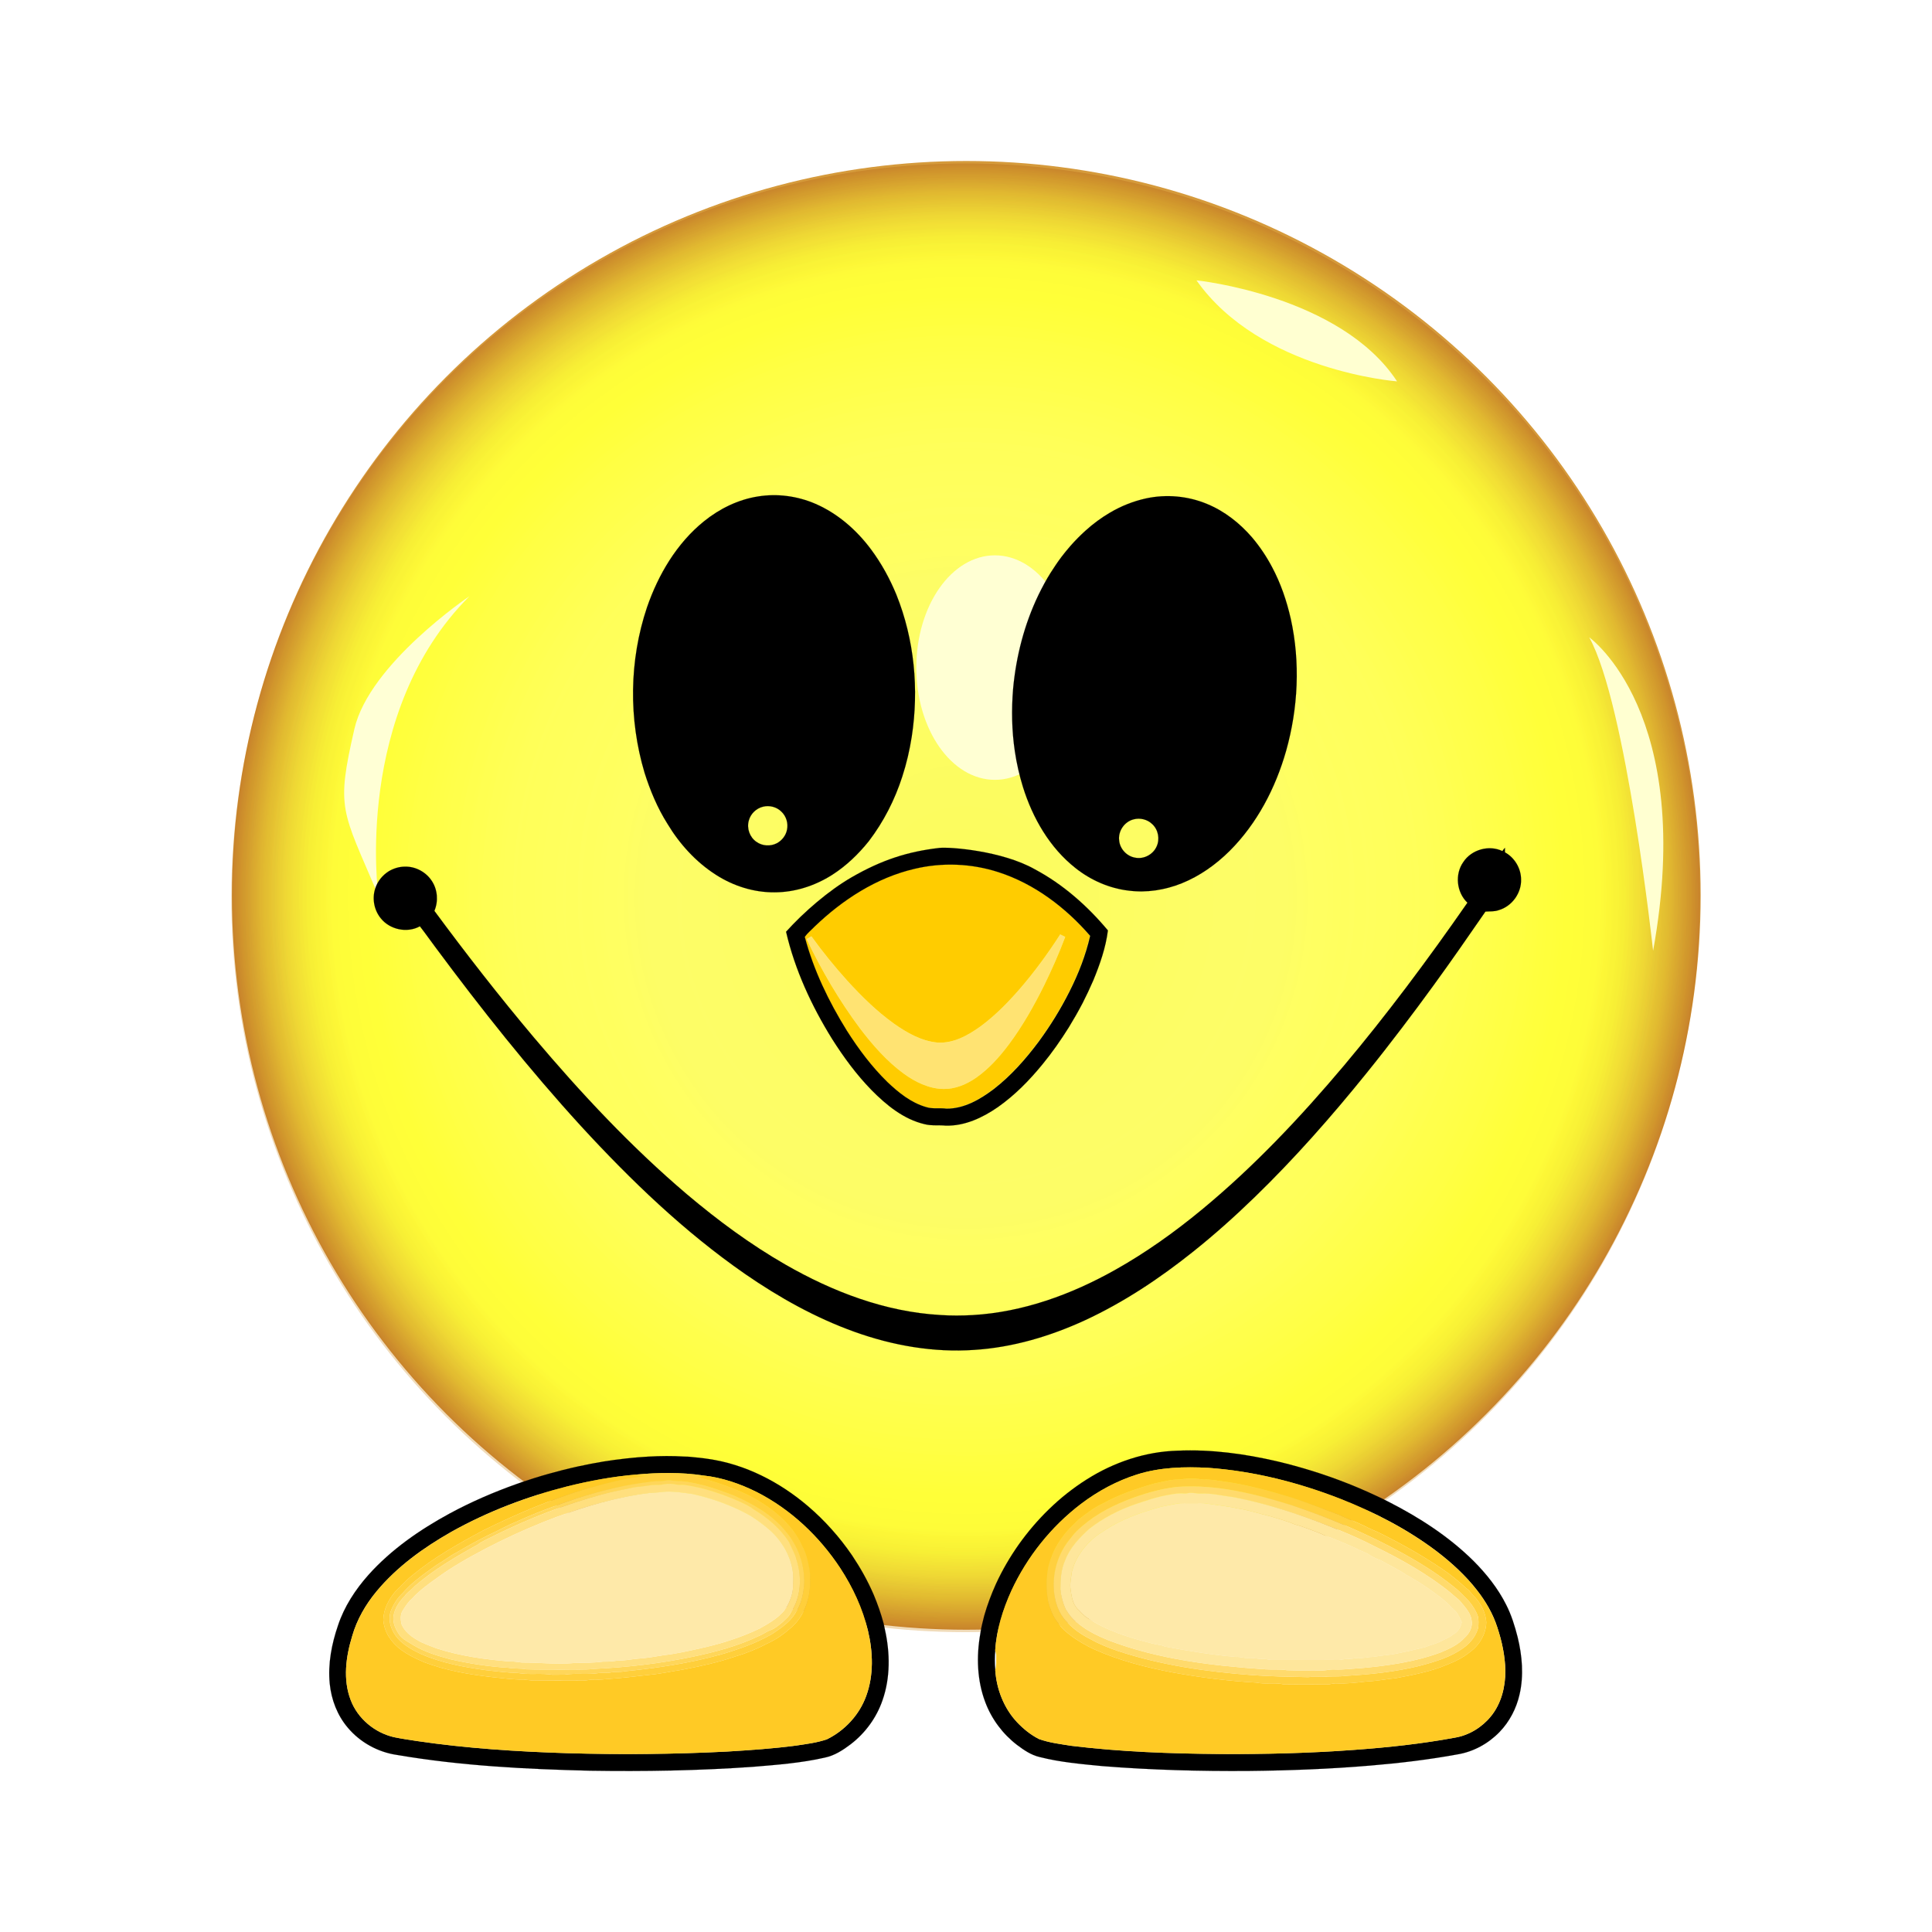 <svg:svg xmlns:dc="http://purl.org/dc/elements/1.1/" xmlns:ns1="http://sodipodi.sourceforge.net/DTD/sodipodi-0.dtd" xmlns:ns2="http://www.inkscape.org/namespaces/inkscape" xmlns:ns4="http://creativecommons.org/ns#" xmlns:ns6="http://www.w3.org/1999/xlink" xmlns:rdf="http://www.w3.org/1999/02/22-rdf-syntax-ns#" xmlns:svg="http://www.w3.org/2000/svg" enable-background="new 0 0 1920 1920" height="1950.488" id="Layer_1" version="1.1" viewBox="-14.959 53.613 1950.488 1950.488" width="1950.488" x="0px" y="0px" ns1:docname="Smiley Face With Shoes.svg" ns2:version="0.91 r13725" xml:space="preserve"><svg:defs id="defs89"><svg:radialGradient cx="991.021" cy="960" gradientUnits="userSpaceOnUse" id="radialGradient4521" r="741.396"><svg:stop id="stop4523" offset="0" style="stop-color:#f5f530;stop-opacity:1" /><svg:stop id="stop4525" offset="0.329" style="stop-color:#f8f864;stop-opacity:1" /><svg:stop id="stop4527" offset="0.433" style="stop-color:#f8f872;stop-opacity:1" /><svg:stop id="stop4529" offset="0.495" style="stop-color:#ffff5c;stop-opacity:1" /><svg:stop id="stop4531" offset="0.622" style="stop-color:#FFFF6F" /><svg:stop id="stop4533" offset="0.756" style="stop-color:#FFFF58" /><svg:stop id="stop4535" offset="0.821" style="stop-color:#FFFF4A" /><svg:stop id="stop4537" offset="0.863" style="stop-color:#FEFC4A" /><svg:stop id="stop4539" offset="0.897" style="stop-color:#F9F248" /><svg:stop id="stop4541" offset="0.928" style="stop-color:#F2E046" /><svg:stop id="stop4543" offset="0.958" style="stop-color:#E8C842" /><svg:stop id="stop4545" offset="0.987" style="stop-color:#DBA93D" /><svg:stop id="stop4547" offset="1" style="stop-color:#D4983B" /></svg:radialGradient><svg:filter height="1.359" id="filter4263" style="color-interpolation-filters:sRGB" width="1.858" x="-0.429" y="-0.18" ns2:collect="always"><svg:feGaussianBlur id="feGaussianBlur4265" stdDeviation="22.602" ns2:collect="always" /></svg:filter><svg:filter height="1.72" id="filter4411" style="color-interpolation-filters:sRGB" width="2.029" x="-0.514" y="-0.36" ns2:collect="always"><svg:feGaussianBlur id="feGaussianBlur4413" stdDeviation="34.006" ns2:collect="always" /></svg:filter><svg:filter height="1.795" id="filter4467" style="color-interpolation-filters:sRGB" width="1.401" x="-0.2" y="-0.398" ns2:collect="always"><svg:feGaussianBlur id="feGaussianBlur4469" stdDeviation="16.899" ns2:collect="always" /></svg:filter><svg:filter height="1.273" id="filter4511" style="color-interpolation-filters:sRGB" width="2.155" x="-0.577" y="-0.137" ns2:collect="always"><svg:feGaussianBlur id="feGaussianBlur4513" stdDeviation="18" ns2:collect="always" /></svg:filter><svg:radialGradient cx="991.021" cy="960" gradientTransform="translate(-0.571,2.451)" gradientUnits="userSpaceOnUse" id="radialGradient4519" r="741.396" ns2:collect="always" ns6:href="#radialGradient4521" /><svg:filter id="filter4555" style="color-interpolation-filters:sRGB;" ns2:label="Blend"><svg:feBlend id="feBlend4557" in2="SourceGraphic" mode="multiply" result="blend" /></svg:filter></svg:defs><ns1:namedview bordercolor="#666666" borderopacity="1" gridtolerance="10" guidetolerance="10" id="namedview87" objecttolerance="10" pagecolor="#ffffff" showgrid="false" ns2:current-layer="Layer_1" ns2:cx="1301.4417" ns2:cy="65.854245" ns2:pageopacity="0" ns2:pageshadow="2" ns2:window-height="480" ns2:window-width="640" ns2:zoom="0.24144229" /><svg:radialGradient cx="991.021" cy="960" gradientUnits="userSpaceOnUse" id="SVGID_1_" r="741.396"><svg:stop id="stop6" offset="0" style="stop-color:#FFFF81" /><svg:stop id="stop8" offset="0.329" style="stop-color:#FFFF81" /><svg:stop id="stop10" offset="0.383" style="stop-color:#FFFF81" /><svg:stop id="stop12" offset="0.495" style="stop-color:#FFFF7C" /><svg:stop id="stop14" offset="0.622" style="stop-color:#FFFF6F" /><svg:stop id="stop16" offset="0.756" style="stop-color:#FFFF58" /><svg:stop id="stop18" offset="0.821" style="stop-color:#FFFF4A" /><svg:stop id="stop20" offset="0.863" style="stop-color:#FEFC4A" /><svg:stop id="stop22" offset="0.897" style="stop-color:#F9F248" /><svg:stop id="stop24" offset="0.928" style="stop-color:#F2E046" /><svg:stop id="stop26" offset="0.958" style="stop-color:#E8C842" /><svg:stop id="stop28" offset="0.987" style="stop-color:#DBA93D" /><svg:stop id="stop30" offset="1" style="stop-color:#D4983B" /></svg:radialGradient><svg:g id="g4981" transform="translate(-30.451,-2.451)"><svg:g id="g4635"><svg:circle cx="991.021" cy="960" id="circle4517" r="741.396" style="fill:url(#SVGID_1_)" /><svg:circle cx="990.451" cy="962.451" id="circle32" r="741.396" style="opacity:0.598;fill:url(#radialGradient4519);filter:url(#filter4555)" /></svg:g><svg:path d="m 397.408,960 c 0,0 -25.5,-184.5 92,-302 0,0 -101,68 -116.127,134 -18.677,81.487 -12.873,81 24.127,168 z" id="path34" style="fill:#ffffd5;fill-opacity:1;filter:url(#filter4263)" ns2:connector-curvature="0" /><svg:ellipse cx="1019.915" cy="730.04" id="ellipse36" rx="79.333" ry="113.333" style="fill:#ffffd3;filter:url(#filter4411)" /><svg:path d="m 780.91,557.253 c 19.48,-3.14 39.77,-0.35 57.86,7.48 22.53,9.77 41.59,26.49 56.15,46.1 10.46,14.04 18.9,29.53 25.57,45.71 18.12,45.17 22.85,95.31 15.45,143.29 -2.13,13.57 -5.23,26.99 -9.48,40.05 -7.5,23.45 -18.84,45.69 -33.77,65.29 -10.52,13.14 -22.79,24.97 -37.01,34.06 -17.37,11.07 -37.73,17.72 -58.42,17.68 -20.78,0.15 -41.34,-6.39 -58.78,-17.56 -20.28,-12.89 -36.84,-31.14 -49.17,-51.66 -10.08,-15.99 -17.43,-33.55 -23.1,-51.53 -16.17,-54.14 -15.55,-113.32 2.47,-166.92 11.42,-33.07 29.98,-64.6 57.44,-86.81 15.78,-12.77 34.63,-22.07 54.79,-25.18 m 4.9,313.22 c -6.9,1.64 -12.66,7.27 -14.4,14.16 -2.2,7.77 1,16.72 7.68,21.29 5.94,4.35 14.33,4.84 20.81,1.4 5.09,-2.77 9.01,-7.76 10.12,-13.48 1.46,-6.52 -0.72,-13.73 -5.59,-18.31 -4.75,-4.82 -12.1,-6.72 -18.62,-5.06 z" id="path39" style="stroke:#000000;stroke-width:0.094" ns2:connector-curvature="0" /><svg:path d="m 1172.43,559.263 c 20.51,-4.45 42.39,-2.48 61.76,5.63 17.59,7.24 32.89,19.33 45.28,33.66 7.78,9.18 14.53,19.22 20.16,29.86 8.81,16.44 14.87,34.24 18.98,52.41 9.72,43.9 7.44,90.14 -4.71,133.32 -10.68,37.49 -29.3,73.33 -57.05,101.02 -13.91,13.79 -30.2,25.36 -48.42,32.69 -16.73,6.69 -35.08,9.65 -53.02,7.4 -19.69,-2.22 -38.51,-10.45 -53.99,-22.72 -26.11,-20.51 -43.34,-50.48 -53.14,-81.81 -3.65,-11.82 -6.43,-23.91 -8.23,-36.15 -3.12,-20.87 -3.49,-42.09 -1.76,-63.1 3.02,-32.85 11.39,-65.32 25.74,-95.07 3.67,-7.49 7.61,-14.85 12.04,-21.93 3.48,-5.44 7.04,-10.84 10.93,-16.01 2.92,-3.76 5.87,-7.52 9.03,-11.09 4.95,-5.63 10.22,-10.98 15.81,-15.98 7.43,-6.67 15.49,-12.64 24.11,-17.69 11.29,-6.7 23.64,-11.62 36.48,-14.44 m -12.61,324.02 c -9.23,2.36 -15.83,12.04 -14.46,21.5 0.85,8.4 7.68,15.73 16.01,17.15 8.73,1.87 18.22,-3.11 21.8,-11.26 3.48,-7.42 1.7,-16.91 -4.3,-22.51 -4.89,-4.87 -12.44,-6.73 -19.05,-4.88 z" id="path41" style="stroke:#000000;stroke-width:0.094" ns2:connector-curvature="0" /><svg:path d="m 1532.29,915.303 c 0.74,-1.18 1.55,-2.32 2.54,-3.3 -0.06,1.5 -0.08,3.01 -0.01,4.54 9.72,5.33 16.15,16.04 16.29,27.13 0.53,13.91 -9.15,27.37 -22.53,31.22 -4.33,1.63 -9.06,1.13 -13.45,1.49 -17.22,24.88 -34.42,49.81 -52.25,74.28 -10.61,14.55 -21.3,29.05 -32.24,43.36 -11.76,15.48 -23.73,30.8 -35.96,45.92 -35.22,43.6 -72.32,85.76 -112.59,124.79 -19.88,19.29 -40.54,37.79 -62.2,55.06 -33.72,26.92 -69.93,51.05 -109.15,69.21 -35.17,16.18 -72.97,27.42 -111.73,29.87 -40.96,2.84 -82.19,-4.37 -120.71,-18.21 -39.38,-14.09 -76.15,-34.69 -110.5,-58.39 -61.32,-42.54 -115.41,-94.56 -165.79,-149.39 -52.43,-57.35 -100.78,-118.31 -147.06,-180.7 -5.24,-6.95 -10.2,-14.11 -15.55,-20.96 -12.97,7.16 -30.5,3.36 -39.61,-8.24 -6.69,-8.3 -8.82,-20 -5.4,-30.1 2.31,-7.2 7.38,-13.35 13.77,-17.32 4.88,-2.86 10.47,-4.53 16.13,-4.55 10.79,-0.27 21.38,5.48 27.21,14.53 5.79,8.79 6.65,20.45 2.53,30.1 32.1,43.47 65.32,86.13 100.13,127.46 47.74,56.53 98.46,110.85 154.94,158.79 31.07,26.25 63.94,50.53 99.24,70.82 47.83,27.5 101.02,47.83 156.53,50.96 10.89,0.75 21.81,0.67 32.7,0.06 50.67,-2.97 99.45,-20.74 143.43,-45.43 31.18,-17.45 60.35,-38.31 87.89,-61.04 52.65,-43.48 99.64,-93.39 143.58,-145.54 10.75,-12.81 21.33,-25.77 31.73,-38.87 10.38,-13.1 20.63,-26.31 30.71,-39.65 21.28,-28.17 41.92,-56.81 62.06,-85.8 -11,-10.43 -12.93,-28.77 -4.09,-41.13 8.25,-12.51 25.88,-17.47 39.41,-10.97 z" id="path45" style="stroke:#000000;stroke-width:0.094" ns2:connector-curvature="0" /><svg:path d="m 1113.01,1549.403 c 27.29,-17.18 58.87,-27.88 91.23,-28.76 33.97,-1.53 67.93,3.15 100.96,10.84 23.88,5.7 47.39,12.99 70.23,22 3.98,1.59 7.98,3.15 11.91,4.87 5.39,2.3 10.78,4.63 16.08,7.15 4.71,2.23 9.46,4.39 14.09,6.81 31.01,15.85 60.72,34.98 85.55,59.59 12.98,13.01 24.61,27.58 32.9,44.06 5.33,10.35 8.79,21.53 11.65,32.78 4.62,18.86 6.37,38.83 1.98,57.91 -3.19,14.17 -10.14,27.55 -20.26,38.01 -11.26,11.64 -26.18,19.85 -42.19,22.52 -29.09,5.35 -58.48,8.85 -87.94,11.32 -40.88,3.47 -81.9,5.02 -122.92,5.45 -49.37,0.36 -98.77,-0.96 -147.98,-4.9 -21.15,-2.06 -42.47,-3.88 -63.12,-9.14 -8.62,-1.95 -16,-7.04 -22.94,-12.25 -14.37,-11.02 -25.61,-26.07 -31.98,-43.02 -8.36,-21.94 -9.12,-46.19 -5.09,-69.14 0.03,-0.17 0.07,-0.49 0.1,-0.66 0.44,-3.23 1.18,-6.4 1.89,-9.57 0.59,-2.68 1.36,-5.31 1.97,-7.97 3.12,-10.97 7.13,-21.68 11.83,-32.08 6.42,-14 14.24,-27.34 23.1,-39.94 9.04,-12.69 19.18,-24.6 30.37,-35.44 11.74,-11.48 24.7,-21.69 38.58,-30.44 m 50.31,-4.71 c -20.36,6.47 -39.42,16.76 -56.42,29.65 -30.12,22.92 -54.43,53.37 -70.34,87.7 -8.61,18.99 -15,39.34 -16.29,60.22 -0.6,6.58 -0.59,13.23 0.04,19.81 1.3,19.26 8.67,38.44 21.98,52.62 6.41,6.78 13.8,12.76 22.13,17 10.58,3.82 21.87,5.09 32.92,6.87 49.41,6.02 99.23,7.84 148.97,8.24 45.37,0.29 90.76,-0.81 136,-4.14 34.22,-2.47 68.4,-6.12 102.16,-12.39 14.12,-2.38 27.06,-10.34 36.1,-21.38 10.57,-12.85 14.74,-29.82 14.68,-46.19 -0.31,-14.97 -3.49,-29.74 -8.18,-43.9 -4.37,-13.63 -11.74,-26.13 -20.49,-37.38 -11.65,-14.94 -25.75,-27.8 -40.77,-39.27 -29.54,-22.31 -62.75,-39.4 -97.12,-52.94 -42.64,-16.6 -87.55,-27.97 -133.26,-31.25 -24.16,-1.3 -48.87,-0.64 -72.11,6.73 z" id="path47" style="stroke:#000000;stroke-width:0.094" ns2:connector-curvature="0" /><svg:path d="m 670.35,1526.603 c 11.96,-0.65 23.96,-0.78 35.92,-0.03 1.49,0.05 2.99,0.11 4.49,0.15 6.68,0.71 13.4,1.19 20.04,2.28 37.2,5.37 71.77,23.29 100.2,47.48 17.05,14.54 32.09,31.4 44.73,49.89 8.44,12.62 15.92,25.9 21.89,39.88 3.93,9.37 7.28,18.99 9.93,28.81 0.27,1.33 0.55,2.62 0.87,4 0.13,0.71 0.29,1.44 0.46,2.2 5.23,23.45 5.57,48.53 -2.47,71.41 -6.04,17.5 -17.38,33.06 -32.08,44.31 -7.8,5.92 -16.26,11.43 -25.99,13.47 -23.97,5.49 -48.58,7.34 -73.02,9.36 -54.58,3.84 -109.34,4.76 -164.04,3.9 -65.25,-1.55 -130.69,-4.94 -195.12,-15.95 -19.12,-2.75 -37.13,-12.72 -49.55,-27.51 -10.59,-12.44 -16.64,-28.34 -18.23,-44.51 -1.93,-19.89 1.92,-39.9 8.36,-58.67 6.29,-19.07 17.53,-36.16 30.8,-51.09 23.04,-25.71 51.85,-45.59 82.04,-61.99 21.67,-11.7 44.33,-21.5 67.52,-29.74 4.79,-1.78 9.68,-3.28 14.53,-4.88 0.95,-0.34 1.91,-0.66 2.88,-0.94 9.54,-3.03 19.2,-5.69 28.9,-8.19 5.34,-1.38 10.73,-2.56 16.11,-3.8 8.65,-1.86 17.33,-3.54 26.07,-4.99 14.83,-2.3 29.77,-4.02 44.76,-4.85 m -12.51,18.15 c -23.44,1.93 -46.69,6.26 -69.53,11.89 -40.71,10.32 -80.34,25.36 -117.02,45.88 -28.16,16.01 -55.03,35.27 -75.8,60.37 -10.93,13.21 -19.68,28.38 -24.4,44.93 -6.37,20.75 -9.5,43.89 -1.46,64.64 7.13,18.74 24.28,32.9 43.71,37.36 7.62,1.57 15.33,2.7 23.03,3.87 50.33,7.43 101.18,10.69 152,12.28 53.66,1.56 107.4,1.12 161.01,-1.63 23.35,-1.41 46.71,-2.99 69.91,-6.06 10.44,-1.58 21.07,-2.86 31.09,-6.33 18.07,-8.87 32.73,-24.74 39.59,-43.73 7.76,-21.12 6.88,-44.46 1.73,-66.07 -5.38,-22.43 -15.28,-43.61 -27.86,-62.88 -21.11,-32.07 -49.98,-59.4 -84.32,-76.85 -16.84,-8.41 -35.05,-14.68 -53.78,-16.71 -22.43,-3.39 -45.35,-3.06 -67.9,-0.96 z" id="path49" style="stroke:#000000;stroke-width:0.094" ns2:connector-curvature="0" /><svg:g id="g51"><svg:g id="g53"><svg:path d="m 588.273,1556.677 c 22.84,-5.63 46.09,-9.96 69.53,-11.89 3.86,2.1 8.42,0.14 12.37,1.58 -21.07,1.38 -41.57,6.9 -61.84,12.51 -36.41,10.75 -71.47,25.68 -105.46,42.51 -24.89,13.35 -49.74,27.28 -71.52,45.43 -5.96,4.67 -10.9,10.46 -16.39,15.66 -7.07,8.06 -12.33,18.28 -12.52,29.19 0.63,6.98 3.13,13.8 7.45,19.36 8.19,11.52 21.36,17.74 33.97,23.2 21.78,8.32 44.93,12.27 68.01,14.95 10.77,1.04 21.53,2.71 32.37,2.51 4.97,0.47 9.92,1.49 14.95,1.01 15.02,0.1 30.05,-0.1 45.07,0.08 4.01,-0.15 7.93,-1.33 11.97,-1.08 4.47,0.25 8.94,-0.1 13.39,-0.61 13.91,-0.85 27.73,-2.72 41.58,-4.19 11.46,-1.02 22.7,-3.56 34.05,-5.33 17.49,-3.4 35,-7.1 51.85,-12.95 11.37,-3.27 22.37,-7.75 32.85,-13.23 9.26,-4.11 17.52,-10.18 25.08,-16.86 13.37,-12.2 19.25,-30.96 18.18,-48.73 0.51,-7.68 -1.64,-15.12 -3.57,-22.45 -1.4,-5.18 -4.03,-9.88 -6.37,-14.66 -11.09,-21.27 -31.15,-36.08 -51.99,-46.99 -16.95,-8.05 -34.74,-14.3 -53.02,-18.56 2.53,-0.09 5.09,-0.36 7.44,-1.39 18.73,2.03 36.94,8.3 53.78,16.71 34.34,17.45 63.21,44.78 84.32,76.85 12.58,19.27 22.48,40.45 27.86,62.88 5.15,21.61 6.03,44.95 -1.73,66.07 -6.86,18.99 -21.52,34.86 -39.59,43.73 -10.02,3.47 -20.65,4.75 -31.09,6.33 -23.2,3.07 -46.56,4.65 -69.91,6.06 -53.61,2.75 -107.35,3.19 -161.01,1.63 -50.82,-1.59 -101.67,-4.85 -152,-12.28 -7.7,-1.17 -15.41,-2.3 -23.03,-3.87 -19.43,-4.46 -36.58,-18.62 -43.71,-37.36 -8.04,-20.75 -4.91,-43.89 1.46,-64.64 4.72,-16.55 13.47,-31.72 24.4,-44.93 20.77,-25.1 47.64,-44.36 75.8,-60.37 36.68,-20.52 76.31,-35.56 117.02,-45.88 z" id="path55" style="fill:#ffca25;stroke:#ffca25;stroke-width:0.094" ns2:connector-curvature="0" /><svg:path d="m 657.803,1544.787 c 22.55,-2.1 45.47,-2.43 67.9,0.96 -2.35,1.03 -4.91,1.3 -7.44,1.39 18.28,4.26 36.07,10.51 53.02,18.56 20.84,10.91 40.9,25.72 51.99,46.99 2.34,4.78 4.97,9.48 6.37,14.66 1.93,7.33 4.08,14.77 3.57,22.45 1.07,17.77 -4.81,36.53 -18.18,48.73 -7.56,6.68 -15.82,12.75 -25.08,16.86 -10.48,5.48 -21.48,9.96 -32.85,13.23 -16.85,5.85 -34.36,9.55 -51.85,12.95 -11.35,1.77 -22.59,4.31 -34.05,5.33 -13.85,1.47 -27.67,3.34 -41.58,4.19 -4.45,0.51 -8.92,0.86 -13.39,0.61 -4.04,-0.25 -7.96,0.93 -11.97,1.08 -15.02,-0.18 -30.05,0.02 -45.07,-0.08 -5.03,0.48 -9.98,-0.54 -14.95,-1.01 -10.84,0.2 -21.6,-1.47 -32.37,-2.51 -23.08,-2.68 -46.23,-6.63 -68.01,-14.95 -12.61,-5.46 -25.78,-11.68 -33.97,-23.2 -4.32,-5.56 -6.82,-12.38 -7.45,-19.36 0.19,-10.91 5.45,-21.13 12.52,-29.19 5.49,-5.2 10.43,-10.99 16.39,-15.66 21.78,-18.15 46.63,-32.08 71.52,-45.43 33.99,-16.83 69.05,-31.76 105.46,-42.51 20.27,-5.61 40.77,-11.13 61.84,-12.51 -3.95,-1.44 -8.51,0.52 -12.37,-1.58 m 28.81,6.28 c -4.36,0.88 -8.85,0.04 -13.21,0.91 -25.9,2.6 -51.26,9.15 -76.06,16.9 -20.71,7 -41.29,14.58 -61.15,23.78 -9.76,3.87 -18.77,9.37 -28.39,13.56 -10.72,5.44 -21.29,11.15 -31.59,17.34 -6.97,3.51 -12.99,8.57 -19.82,12.34 -12.07,8.75 -24.71,17.19 -34.42,28.62 -5.39,4.91 -9.28,11.37 -11.94,18.12 -3.35,9.81 0.75,20.5 7.41,27.9 6.29,6.82 14.54,11.33 22.83,15.25 20.84,9.17 43.45,13.35 65.89,16.43 10.7,1.18 21.4,2.54 32.16,2.84 11.54,2.06 23.4,-0.15 34.97,1.77 3.99,0.03 8,-0.16 12,-0.07 11.55,-1.9 23.39,0.28 34.95,-1.67 3.96,-0.46 7.99,0.23 11.93,-0.58 4.54,-0.99 9.25,-0.12 13.79,-1.16 33.14,-3.28 66.26,-8.21 98.35,-17.28 17.3,-5.08 34.46,-11.12 50.18,-20.08 8.85,-5.86 18.14,-11.92 23.81,-21.17 6.36,-9.04 8.55,-20.25 9.13,-31.1 0.26,-18.65 -6.58,-37.21 -18.65,-51.4 -13.63,-16.95 -33.05,-27.79 -52.64,-36.45 -9.51,-3.74 -19.21,-6.95 -28.97,-9.94 -9.19,-2.15 -18.45,-4.66 -27.95,-4.48 -4.21,-0.28 -8.42,-1.48 -12.61,-0.38 z" id="path57" style="fill:#ffcf3b;stroke:#ffcf3b;stroke-width:0.094" ns2:connector-curvature="0" /><svg:path d="m 686.613,1551.066 c 4.19,-1.1 8.4,0.1 12.61,0.38 9.5,-0.18 18.76,2.33 27.95,4.48 9.76,2.99 19.46,6.2 28.97,9.94 19.59,8.66 39.01,19.5 52.64,36.45 12.07,14.19 18.91,32.75 18.65,51.4 -0.58,10.85 -2.77,22.06 -9.13,31.1 -5.67,9.25 -14.96,15.31 -23.81,21.17 -15.72,8.96 -32.88,15 -50.18,20.08 -32.09,9.07 -65.21,14 -98.35,17.28 -4.54,1.04 -9.25,0.17 -13.79,1.16 -3.94,0.81 -7.97,0.12 -11.93,0.58 -11.56,1.95 -23.4,-0.23 -34.95,1.67 -4,-0.09 -8.01,0.1 -12,0.07 -11.57,-1.92 -23.43,0.29 -34.97,-1.77 -10.76,-0.3 -21.46,-1.66 -32.16,-2.84 -22.44,-3.08 -45.05,-7.26 -65.89,-16.43 -8.29,-3.92 -16.54,-8.43 -22.83,-15.25 -6.66,-7.4 -10.76,-18.09 -7.41,-27.9 2.66,-6.75 6.55,-13.21 11.94,-18.12 9.71,-11.43 22.35,-19.87 34.42,-28.62 6.83,-3.77 12.85,-8.83 19.82,-12.34 10.3,-6.19 20.87,-11.9 31.59,-17.34 9.62,-4.19 18.63,-9.69 28.39,-13.56 19.86,-9.2 40.44,-16.78 61.15,-23.78 24.8,-7.75 50.16,-14.3 76.06,-16.9 4.36,-0.87 8.85,-0.03 13.21,-0.91 m -0.88,3.39 c -3.75,1.2 -7.7,0.55 -11.56,0.78 -5.8,0.97 -11.63,1.63 -17.48,2.18 -11.18,2.39 -22.46,4.34 -33.48,7.41 -37.01,9.89 -72.81,23.96 -107.16,40.81 -6.03,3.28 -12.64,5.59 -18.14,9.8 -22.33,12.33 -44.54,25.37 -63.89,42.13 -3.05,3.63 -7.36,5.95 -10.01,9.95 -5.56,5.53 -10.11,12.47 -11.28,20.36 -0.82,6.67 2.2,13.08 5.85,18.45 3.67,4.94 9.33,7.46 14.37,10.69 11.37,6.85 24.24,10.65 36.97,14.13 19.48,4.45 39.33,7.53 59.28,8.68 5.65,1.2 11.47,0.19 17.11,1.48 12.64,0.49 25.32,0.19 37.98,0.33 10.65,-0.36 21.36,0.5 31.96,-0.8 33.2,-1.56 66.38,-5.45 98.97,-12.27 22.6,-4.79 45.17,-10.74 66.09,-20.74 4.23,-1.59 7.79,-4.53 12.05,-6.07 4.59,-1.64 8.26,-4.92 11.99,-7.93 3,-3.03 6.64,-5.65 8.42,-9.64 10.65,-15.54 11.59,-36.25 5.74,-53.77 -1.51,-6.26 -5.09,-11.68 -7.47,-17.59 -8.93,-13.78 -21.8,-24.62 -35.82,-32.95 -3.77,-3.19 -8.39,-4.97 -12.71,-7.24 -17.82,-7.86 -36.46,-14.42 -55.78,-17.22 -2.78,-0.63 -5.64,0.06 -8.41,-0.4 -4.42,-1.14 -9.1,-1.1 -13.59,-0.56 z" id="path59" style="fill:#ffd659;stroke:#ffd659;stroke-width:0.094" ns2:connector-curvature="0" /><svg:path d="m 685.733,1554.457 c 4.49,-0.54 9.17,-0.58 13.59,0.56 2.77,0.46 5.63,-0.23 8.41,0.4 19.32,2.8 37.96,9.36 55.78,17.22 4.32,2.27 8.94,4.05 12.71,7.24 14.02,8.33 26.89,19.17 35.82,32.95 2.38,5.91 5.96,11.33 7.47,17.59 5.85,17.52 4.91,38.23 -5.74,53.77 -1.78,3.99 -5.42,6.61 -8.42,9.64 -3.73,3.01 -7.4,6.29 -11.99,7.93 -4.26,1.54 -7.82,4.48 -12.05,6.07 -20.92,10 -43.49,15.95 -66.09,20.74 -32.59,6.82 -65.77,10.71 -98.97,12.27 -10.6,1.3 -21.31,0.44 -31.96,0.8 -12.66,-0.14 -25.34,0.16 -37.98,-0.33 -5.64,-1.29 -11.46,-0.28 -17.11,-1.48 -19.95,-1.15 -39.8,-4.23 -59.28,-8.68 -12.73,-3.48 -25.6,-7.28 -36.97,-14.13 -5.04,-3.23 -10.7,-5.75 -14.37,-10.69 -3.65,-5.37 -6.67,-11.78 -5.85,-18.45 1.17,-7.89 5.72,-14.83 11.28,-20.36 2.65,-4 6.96,-6.32 10.01,-9.95 19.35,-16.76 41.56,-29.8 63.89,-42.13 5.5,-4.21 12.11,-6.52 18.14,-9.8 34.35,-16.85 70.15,-30.92 107.16,-40.81 11.02,-3.07 22.3,-5.02 33.48,-7.41 5.85,-0.55 11.68,-1.21 17.48,-2.18 3.86,-0.23 7.81,0.42 11.56,-0.78 m -1.13,7.74 c -4.2,0.74 -8.47,0.69 -12.71,1.07 -16.72,1.95 -33.21,5.38 -49.46,9.74 -40.16,11.02 -78.85,26.97 -115.81,46.09 -17.22,9.07 -34.31,18.53 -50.01,30.08 -8.88,6.24 -17.7,12.72 -25.08,20.74 -3.99,3.5 -6.89,7.98 -9.62,12.48 -2.46,4.1 -2.01,9.2 -0.93,13.66 3,6.91 9.07,11.9 15.51,15.5 5.97,3.83 12.85,5.85 19.38,8.53 24.36,7.91 49.89,11.42 75.34,13.41 3.71,-0.3 7.33,0.69 11.01,0.97 17.7,-0.02 35.39,2.1 53.08,0.51 9.64,-0.33 19.34,-0.07 28.91,-1.44 4.71,0.13 9.42,-0.09 14.07,-0.92 6.66,-0.1 13.27,-1 19.86,-1.94 9.22,-0.49 18.35,-2.1 27.45,-3.6 12.47,-1.44 24.75,-4.21 36.99,-6.95 20.65,-4.52 40.97,-10.92 60.05,-20.09 10.49,-5.99 21.76,-12.18 27.95,-23.02 3.38,-6.55 5.89,-13.81 5.54,-21.26 2.17,-20.21 -7.61,-40.08 -22.08,-53.71 -6.52,-5.97 -13.74,-11.12 -21.18,-15.88 -18.18,-10.15 -37.96,-17.3 -58.27,-21.8 -9.93,-1.39 -19.94,-3.08 -29.99,-2.17 z" id="path61" style="fill:#ffdf7e;stroke:#ffdf7e;stroke-width:0.094" ns2:connector-curvature="0" /><svg:path d="m 684.603,1562.197 c 10.05,-0.91 20.06,0.78 29.99,2.17 20.31,4.5 40.09,11.65 58.27,21.8 7.44,4.76 14.66,9.91 21.18,15.88 14.47,13.63 24.25,33.5 22.08,53.71 0.35,7.45 -2.16,14.71 -5.54,21.26 -6.19,10.84 -17.46,17.03 -27.95,23.02 -19.08,9.17 -39.4,15.57 -60.05,20.09 -12.24,2.74 -24.52,5.51 -36.99,6.95 -9.1,1.5 -18.23,3.11 -27.45,3.6 -6.59,0.94 -13.2,1.84 -19.86,1.94 -4.65,0.83 -9.36,1.05 -14.07,0.92 -9.57,1.37 -19.27,1.11 -28.91,1.44 -17.69,1.59 -35.38,-0.53 -53.08,-0.51 -3.68,-0.28 -7.3,-1.27 -11.01,-0.97 -25.45,-1.99 -50.98,-5.5 -75.34,-13.41 -6.53,-2.68 -13.41,-4.7 -19.38,-8.53 -6.44,-3.6 -12.51,-8.59 -15.51,-15.5 -1.08,-4.46 -1.53,-9.56 0.93,-13.66 2.73,-4.5 5.63,-8.98 9.62,-12.48 7.38,-8.02 16.2,-14.5 25.08,-20.74 15.7,-11.55 32.79,-21.01 50.01,-30.08 36.96,-19.12 75.65,-35.07 115.81,-46.09 16.25,-4.36 32.74,-7.79 49.46,-9.74 4.24,-0.38 8.51,-0.33 12.71,-1.07 z" id="path63" style="fill:#fee9a9;stroke:#fee9a9;stroke-width:0.094" ns2:connector-curvature="0" /></svg:g><svg:g id="g65"><svg:path d="m 1163.283,1544.727 c 23.24,-7.37 47.95,-8.03 72.11,-6.73 45.71,3.28 90.62,14.65 133.26,31.25 34.37,13.54 67.58,30.63 97.12,52.94 15.02,11.47 29.12,24.33 40.77,39.27 8.75,11.25 16.12,23.75 20.49,37.38 4.69,14.16 7.87,28.93 8.18,43.9 0.06,16.37 -4.11,33.34 -14.68,46.19 -9.04,11.04 -21.98,19 -36.1,21.38 -33.76,6.27 -67.94,9.92 -102.16,12.39 -45.24,3.33 -90.63,4.43 -136,4.14 -49.74,-0.4 -99.56,-2.22 -148.97,-8.24 -11.05,-1.78 -22.34,-3.05 -32.92,-6.87 -8.33,-4.24 -15.72,-10.22 -22.13,-17 -13.31,-14.18 -20.68,-33.36 -21.98,-52.62 1.54,-4.65 0.82,-9.59 0.99,-14.38 0.09,-1.9 -0.47,-3.68 -1.03,-5.43 1.29,-20.88 7.68,-41.23 16.29,-60.22 15.91,-34.33 40.22,-64.78 70.34,-87.7 17,-12.89 36.06,-23.18 56.42,-29.65 m 47.29,4.5 c -1.79,0.3 -3.58,0.63 -5.38,0.62 -8.18,-0.18 -16.04,2.38 -23.98,3.89 -17.9,5.03 -35.64,11.05 -51.97,20.05 -9.19,4.28 -17.29,10.51 -25.22,16.74 -5.69,5.65 -11.67,11.14 -16.23,17.8 -6.64,8.61 -11.08,18.78 -13.76,29.28 -2.35,11.19 -2.48,22.9 -0.61,34.18 2.17,8.72 5.26,17.56 11.51,24.26 3.54,5.47 8.97,9.14 14.04,13.04 6.88,4.62 14.01,8.85 21.58,12.27 25.08,11.17 51.83,18.07 78.76,23.16 28.07,5.12 56.43,8.67 84.85,10.29 8.91,1.93 18.15,-0.37 27.05,1.7 14.69,0.24 29.4,-0.04 44.09,0.12 3.35,-0.03 6.56,-1.33 9.94,-1.04 10.07,0.41 20.08,-0.76 30.04,-1.97 9.95,-0.38 19.74,-2.39 29.66,-3.36 17.34,-3.39 34.97,-6.51 51.29,-13.55 8.23,-3.21 16.33,-7.14 23.2,-12.76 9.58,-6.88 16.33,-18.24 16.55,-30.18 -0.6,-9.5 -5.19,-18.37 -11.51,-25.31 -3.15,-2.57 -4.82,-6.51 -8.36,-8.6 -7.65,-7.08 -15.71,-13.76 -24.35,-19.61 -18.8,-12.73 -38.56,-23.99 -58.84,-34.18 -6.79,-3.79 -14.2,-6.22 -20.98,-9.98 -8.23,-3.96 -16.88,-6.92 -25.09,-10.89 -15.61,-5.86 -31.11,-11.9 -46.97,-17.06 -22.53,-6.77 -45.29,-13.18 -68.65,-16.31 -6.99,-0.9 -13.93,-2.44 -21.01,-1.95 -6.47,-1.16 -13.12,-1.38 -19.65,-0.65 z" id="path67" style="fill:#ffca25;stroke:#ffca25;stroke-width:0.094" ns2:connector-curvature="0" /><svg:path d="m 1210.573,1549.227 c 6.53,-0.73 13.18,-0.51 19.65,0.65 7.08,-0.49 14.02,1.05 21.01,1.95 23.36,3.13 46.12,9.54 68.65,16.31 15.86,5.16 31.36,11.2 46.97,17.06 8.21,3.97 16.86,6.93 25.09,10.89 6.78,3.76 14.19,6.19 20.98,9.98 20.28,10.19 40.04,21.45 58.84,34.18 8.64,5.85 16.7,12.53 24.35,19.61 3.54,2.09 5.21,6.03 8.36,8.6 6.32,6.94 10.91,15.81 11.51,25.31 -0.22,11.94 -6.97,23.3 -16.55,30.18 -6.87,5.62 -14.97,9.55 -23.2,12.76 -16.32,7.04 -33.95,10.16 -51.29,13.55 -9.92,0.97 -19.71,2.98 -29.66,3.36 -9.96,1.21 -19.97,2.38 -30.04,1.97 -3.38,-0.29 -6.59,1.01 -9.94,1.04 -14.69,-0.16 -29.4,0.12 -44.09,-0.12 -8.9,-2.07 -18.14,0.23 -27.05,-1.7 -28.42,-1.62 -56.78,-5.17 -84.85,-10.29 -26.93,-5.09 -53.68,-11.99 -78.76,-23.16 -7.57,-3.42 -14.7,-7.65 -21.58,-12.27 -5.07,-3.9 -10.5,-7.57 -14.04,-13.04 -6.25,-6.7 -9.34,-15.54 -11.51,-24.26 -1.87,-11.28 -1.74,-22.99 0.61,-34.18 2.68,-10.5 7.12,-20.67 13.76,-29.28 4.56,-6.66 10.54,-12.15 16.23,-17.8 7.93,-6.23 16.03,-12.46 25.22,-16.74 16.33,-9 34.07,-15.02 51.97,-20.05 7.94,-1.51 15.8,-4.07 23.98,-3.89 1.8,0.01 3.59,-0.32 5.38,-0.62 m -6.91,8 c -17.64,2.06 -34.8,7.19 -51.28,13.72 -18.28,7.29 -35.79,17.17 -49.92,31.01 -2.95,2.72 -5.1,6.13 -7.71,9.15 -13.08,16.41 -18.3,38.72 -14.03,59.25 1.87,9 5.97,17.75 12.74,24.12 6.46,6.87 14.45,12.13 22.84,16.35 8.55,4.87 17.74,8.5 27.02,11.75 43.83,14.61 89.9,21.14 135.82,24.58 18.9,1.4 37.84,1.69 56.76,2.1 5.41,-0.68 10.86,-0.06 16.3,-0.4 7.32,-0.7 14.71,0.12 22.02,-0.93 25.2,-1.46 50.47,-4.06 75.03,-10.22 15.5,-4.12 31.36,-8.83 44.41,-18.51 6.68,-4.86 11.94,-11.78 14.15,-19.79 0.37,-3.69 0.47,-7.46 -0.15,-11.11 -2.04,-6.03 -5.62,-11.44 -9.66,-16.3 -4.84,-4.84 -9.46,-9.95 -14.98,-14.03 -16.1,-13.1 -33.84,-24.05 -51.99,-34.06 -35.62,-19.52 -73.16,-35.43 -111.68,-48.27 -37.36,-11.58 -76.3,-21.25 -115.69,-18.41 z" id="path69" style="fill:#ffd03f;stroke:#ffd03f;stroke-width:0.094" ns2:connector-curvature="0" /><svg:path d="m 1203.663,1557.227 c 39.39,-2.84 78.33,6.83 115.69,18.41 38.52,12.84 76.06,28.75 111.68,48.27 18.15,10.01 35.89,20.96 51.99,34.06 5.52,4.08 10.14,9.19 14.98,14.03 4.04,4.86 7.62,10.27 9.66,16.3 0.62,3.65 0.52,7.42 0.15,11.11 -2.21,8.01 -7.47,14.93 -14.15,19.79 -13.05,9.68 -28.91,14.39 -44.41,18.51 -24.56,6.16 -49.83,8.76 -75.03,10.22 -7.31,1.05 -14.7,0.23 -22.02,0.93 -5.44,0.34 -10.89,-0.28 -16.3,0.4 -18.92,-0.41 -37.86,-0.7 -56.76,-2.1 -45.92,-3.44 -91.99,-9.97 -135.82,-24.58 -9.28,-3.25 -18.47,-6.88 -27.02,-11.75 -8.39,-4.22 -16.38,-9.48 -22.84,-16.35 -6.77,-6.37 -10.87,-15.12 -12.74,-24.12 -4.27,-20.53 0.95,-42.84 14.03,-59.25 2.61,-3.02 4.76,-6.43 7.71,-9.15 14.13,-13.84 31.64,-23.72 49.92,-31.01 16.48,-6.53 33.64,-11.66 51.28,-13.72 m 12.96,6 c -1.8,0.2 -3.55,0.82 -5.35,0.71 -5.26,-0.65 -10.52,0.36 -15.67,1.27 -11.74,1.91 -23.01,5.84 -34.23,9.62 -16.65,5.72 -32.39,13.99 -46.3,24.78 -9.88,9 -19.48,19.02 -24.28,31.75 -4.09,9.2 -4.83,19.41 -4.76,29.35 0.68,6.88 2.49,13.67 5.29,19.99 3.44,5.66 7.55,11.11 13.23,14.72 8.78,7.23 19.15,12.06 29.56,16.44 50.73,19.52 105.27,25.89 159.14,29.5 7.14,0.57 14.35,-0.37 21.44,0.89 11.52,0.47 23.07,0.07 34.6,0.23 4.72,0.19 9.3,-1.34 14.03,-0.95 8.78,0.33 17.49,-0.94 26.24,-1.38 27.18,-2.51 54.61,-6.28 80.32,-15.87 8.71,-3.68 17.73,-7.62 24.17,-14.8 4.99,-4.32 8.38,-11.05 7.04,-17.74 -0.91,-7.28 -6.25,-12.73 -10.64,-18.19 -3.01,-3.69 -7.15,-6.17 -10.51,-9.48 -23.25,-18.87 -49.55,-33.53 -76.36,-46.66 -9.16,-4.73 -18.5,-9.1 -27.99,-13.13 -37.39,-15.92 -76.03,-29.44 -116.05,-36.94 -10.41,-1.2 -20.71,-3.87 -31.26,-3.37 -3.93,0.29 -7.76,-0.99 -11.66,-0.74 z" id="path71" style="fill:#ffda6c;stroke:#ffda6c;stroke-width:0.094" ns2:connector-curvature="0" /><svg:path d="m 1203.563,1574.056 c 5.18,-0.87 10.47,-0.29 15.7,-0.48 5.13,0.21 10.33,-0.49 15.41,0.56 10.15,1.6 20.43,2.51 30.46,4.82 11.24,1.64 22.02,5.34 33.07,7.93 8.26,2.59 16.67,4.78 24.67,8.19 7.6,1.98 14.84,5.08 22.23,7.73 4.63,1.5 8.73,4.32 13.52,5.45 8.5,3.41 16.96,6.99 25.34,10.71 4.48,2.78 9.77,3.89 14.12,6.91 3.58,2.39 7.59,4 11.59,5.57 8.61,5 17.72,9.15 25.98,14.78 8.27,4.51 16.27,9.53 23.92,15.04 6.57,4.78 13.35,9.32 19.02,15.2 2.52,2.79 5.48,5.15 7.89,8.05 1.82,2.92 3.41,6.02 4.69,9.24 -0.77,5.02 -3.92,10.12 -8.64,12.33 -3.76,3.29 -8.56,4.85 -12.91,7.17 -4.86,2.53 -10.31,3.45 -15.28,5.72 -8.96,2.1 -17.93,4.28 -26.97,6.07 -8.59,1.95 -17.42,2.24 -26.07,3.75 -4.4,-0.05 -8.65,1.38 -13.03,1.09 -4.06,-0.32 -7.96,1.16 -12,1.03 -3.06,-0.16 -5.99,0.78 -9,0.98 -22.68,-0.01 -45.36,0.02 -68.04,-0.02 -2.72,-0.09 -5.33,-1.05 -8.04,-0.96 -5.03,0.23 -9.91,-1.37 -14.94,-1.03 -4.39,0.45 -8.58,-1.38 -12.95,-1.04 -24.05,-2.05 -47.94,-6.08 -71.7,-10.48 -3.99,-1.91 -8.5,-1.93 -12.69,-3.1 -23,-5.65 -46.13,-12.92 -66.08,-26 -3.77,-2.5 -6.55,-6.15 -9.84,-9.19 -5,-5.56 -5.82,-13.27 -6.82,-20.34 -0.72,-5.64 0.75,-11.16 1.37,-16.71 3,-12.46 10.42,-23.53 19.86,-32.1 4.86,-5.03 11.13,-8.29 16.86,-12.19 10.8,-6.51 22.38,-11.65 34.32,-15.72 7.56,-2.21 14.93,-5.09 22.7,-6.53 4.09,-0.81 8.19,-1.55 12.28,-2.43 z" id="path73" style="fill:#fee9a9;stroke:#fee9a9;stroke-width:0.094" ns2:connector-curvature="0" /><svg:path d="m 1216.623,1563.227 c 3.9,-0.25 7.73,1.03 11.66,0.74 10.55,-0.5 20.85,2.17 31.26,3.37 40.02,7.5 78.66,21.02 116.05,36.94 9.49,4.03 18.83,8.4 27.99,13.13 26.81,13.13 53.11,27.79 76.36,46.66 3.36,3.31 7.5,5.79 10.51,9.48 4.39,5.46 9.73,10.91 10.64,18.19 1.34,6.69 -2.05,13.42 -7.04,17.74 -6.44,7.18 -15.46,11.12 -24.17,14.8 -25.71,9.59 -53.14,13.36 -80.32,15.87 -8.75,0.44 -17.46,1.71 -26.24,1.38 -4.73,-0.39 -9.31,1.14 -14.03,0.95 -11.53,-0.16 -23.08,0.24 -34.6,-0.23 -7.09,-1.26 -14.3,-0.32 -21.44,-0.89 -53.87,-3.61 -108.41,-9.98 -159.14,-29.5 -10.41,-4.38 -20.78,-9.21 -29.56,-16.44 -5.68,-3.61 -9.79,-9.06 -13.23,-14.72 -2.8,-6.32 -4.61,-13.11 -5.29,-19.99 -0.07,-9.94 0.67,-20.15 4.76,-29.35 4.8,-12.73 14.4,-22.75 24.28,-31.75 13.91,-10.79 29.65,-19.06 46.3,-24.78 11.22,-3.78 22.49,-7.71 34.23,-9.62 5.15,-0.91 10.41,-1.92 15.67,-1.27 1.8,0.11 3.55,-0.51 5.35,-0.71 m -13.06,10.83 c -4.09,0.88 -8.19,1.62 -12.28,2.43 -7.77,1.44 -15.14,4.32 -22.7,6.53 -11.94,4.07 -23.52,9.21 -34.32,15.72 -5.73,3.9 -12,7.16 -16.86,12.19 -9.44,8.57 -16.86,19.64 -19.86,32.1 -0.62,5.55 -2.09,11.07 -1.37,16.71 1,7.07 1.82,14.78 6.82,20.34 3.29,3.04 6.07,6.69 9.84,9.19 19.95,13.08 43.08,20.35 66.08,26 4.19,1.17 8.7,1.19 12.69,3.1 23.76,4.4 47.65,8.43 71.7,10.48 4.37,-0.34 8.56,1.49 12.95,1.04 5.03,-0.34 9.91,1.26 14.94,1.03 2.71,-0.09 5.32,0.87 8.04,0.96 22.68,0.04 45.36,0.01 68.04,0.02 3.01,-0.2 5.94,-1.14 9,-0.98 4.04,0.13 7.94,-1.35 12,-1.03 4.38,0.29 8.63,-1.14 13.03,-1.09 8.65,-1.51 17.48,-1.8 26.07,-3.75 9.04,-1.79 18.01,-3.97 26.97,-6.07 4.97,-2.27 10.42,-3.19 15.28,-5.72 4.35,-2.32 9.15,-3.88 12.91,-7.17 4.72,-2.21 7.87,-7.31 8.64,-12.33 -1.28,-3.22 -2.87,-6.32 -4.69,-9.24 -2.41,-2.9 -5.37,-5.26 -7.89,-8.05 -5.67,-5.88 -12.45,-10.42 -19.02,-15.2 -7.65,-5.51 -15.65,-10.53 -23.92,-15.04 -8.26,-5.63 -17.37,-9.78 -25.98,-14.78 -4,-1.57 -8.01,-3.18 -11.59,-5.57 -4.35,-3.02 -9.64,-4.13 -14.12,-6.91 -8.38,-3.72 -16.84,-7.3 -25.34,-10.71 -4.79,-1.13 -8.89,-3.95 -13.52,-5.45 -7.39,-2.65 -14.63,-5.75 -22.23,-7.73 -8,-3.41 -16.41,-5.6 -24.67,-8.19 -11.05,-2.59 -21.83,-6.29 -33.07,-7.93 -10.03,-2.31 -20.31,-3.22 -30.46,-4.82 -5.08,-1.05 -10.28,-0.35 -15.41,-0.56 -5.23,0.19 -10.52,-0.39 -15.7,0.48 z" id="path75" style="fill:#fee69b;stroke:#fee69b;stroke-width:0.094" ns2:connector-curvature="0" /></svg:g></svg:g><svg:g id="g77"><svg:path d="m 938.58,933 c 27.78,-6.63 57.33,-5.43 84.51,3.37 36.38,11.74 67.85,35.66 92.68,64.32 -4.43,19.5 -11.77,38.23 -20.75,56.06 -8.96,17.84 -19.47,34.9 -31.31,50.97 -13.12,17.57 -27.82,34.18 -45.18,47.68 -13.81,10.45 -29.94,19.86 -47.78,19.78 -6.92,-0.97 -14.05,0.57 -20.8,-1.66 -15.07,-4.37 -27.63,-14.5 -38.81,-25.14 -15.88,-15.46 -29.21,-33.33 -41.06,-51.99 -18.29,-29.43 -33.57,-61.07 -42.45,-94.66 2.68,-3.83 6.57,-6.91 9.84,-10.32 28.29,-27.17 62.53,-49.46 101.11,-58.41 m 147.28,66.46 c -12.66,19.7 -26.55,38.65 -41.94,56.32 -11.71,13.33 -24.26,26.05 -38.58,36.58 -12.64,9.1 -27.47,17.37 -43.56,16.27 -16.2,-1.55 -30.74,-9.9 -43.8,-19.1 -17.49,-12.56 -32.91,-27.74 -47.37,-43.63 -12.75,-14.17 -24.78,-29.01 -35.93,-44.48 -1.63,0.86 -3.24,1.75 -4.83,2.68 15.02,31.55 32.85,61.85 53.7,89.92 12.88,16.92 27.01,33.22 44.24,45.84 11.65,8.48 25.33,15.26 40,15.54 12,0.26 23.51,-4.63 33.21,-11.39 12.84,-9 23.39,-20.83 32.78,-33.29 13.98,-18.7 25.5,-39.12 35.86,-60.01 7.79,-15.93 14.99,-32.17 21.22,-48.78 -1.67,-0.85 -3.34,-1.67 -5,-2.47 z" id="path79" style="fill:#ffcc00;stroke:#ffcc00;stroke-width:0.094" ns2:connector-curvature="0" /><svg:path d="m 1085.86,999.46 c 1.66,0.8 3.33,1.62 5,2.47 -6.23,16.61 -13.43,32.85 -21.22,48.78 -10.36,20.89 -21.88,41.31 -35.86,60.01 -9.39,12.46 -19.94,24.29 -32.78,33.29 -9.7,6.76 -21.21,11.65 -33.21,11.39 -14.67,-0.28 -28.35,-7.06 -40,-15.54 -17.23,-12.62 -31.36,-28.92 -44.24,-45.84 -20.85,-28.07 -38.68,-58.37 -53.7,-89.92 1.59,-0.93 3.2,-1.82 4.83,-2.68 11.15,15.47 23.18,30.31 35.93,44.48 14.46,15.89 29.88,31.07 47.37,43.63 13.06,9.2 27.6,17.55 43.8,19.1 16.09,1.1 30.92,-7.17 43.56,-16.27 14.32,-10.53 26.87,-23.25 38.58,-36.58 15.39,-17.67 29.28,-36.62 41.94,-56.32 z" id="path81" style="fill:#ffe372;stroke:#ffe372;stroke-width:0.094" ns2:connector-curvature="0" /></svg:g><svg:path d="m 1223.419,339.095 c 0,0 145.493,14.999 202.49,101.995 0,0 -137.993,-10.499 -202.49,-101.995 z" id="path83" style="fill:#ffffd1;filter:url(#filter4467)" ns2:connector-curvature="0" /><svg:path d="m 1619.912,699.49 c 0,0 107.995,76.496 64.497,316.484 10e-5,0 -26.999,-248.988 -64.497,-316.484 z" id="path85" style="fill:#ffffd1;filter:url(#filter4511)" ns2:connector-curvature="0" /><svg:path d="m 964.019,912.102 c 10.181,-1.157 63.165,2.86 96.19,21.58 28.53,15.19 53.11,37 73.78,61.7 -2.16,17.38 -8.06,34.18 -14.71,50.36 -3.37,7.76 -6.96,15.44 -10.82,22.97 -4.35,8.32 -9.01,16.47 -13.91,24.47 -8.19,13.05 -17,25.74 -26.81,37.62 -13.12,16.01 -27.77,30.96 -44.74,42.9 -15.48,10.75 -33.62,19.29 -52.86,18.75 -7.06,-0.73 -14.25,0.34 -21.19,-1.46 -21.18,-4.94 -38.61,-19.26 -53.57,-34.41 -15.19,-15.56 -28.12,-33.18 -39.74,-51.51 -20.79,-33.5 -37.63,-69.82 -46.55,-108.34 17.93,-19.89 43.073,-41.633 66.305,-55.032 30.1,-17.36 56.531,-25.95 88.625,-29.598 z m -25.12,21.06 c -38.58,8.95 -72.82,31.24 -101.11,58.41 -3.27,3.41 -7.16,6.49 -9.84,10.32 8.88,33.59 24.16,65.23 42.45,94.66 11.85,18.66 25.18,36.53 41.06,51.99 11.18,10.64 23.74,20.77 38.81,25.14 6.75,2.23 13.88,0.69 20.8,1.66 17.84,0.08 33.97,-9.33 47.78,-19.78 17.36,-13.5 32.06,-30.11 45.18,-47.68 11.84,-16.07 22.35,-33.13 31.31,-50.97 8.98,-17.83 16.32,-36.56 20.75,-56.06 -24.83,-28.66 -56.3,-52.58 -92.68,-64.32 -27.18,-8.8 -56.73,-10 -84.51,-3.37 z" id="path4626" style="stroke:#000000;stroke-width:0.094" ns2:connector-curvature="0" /></svg:g></svg:svg>